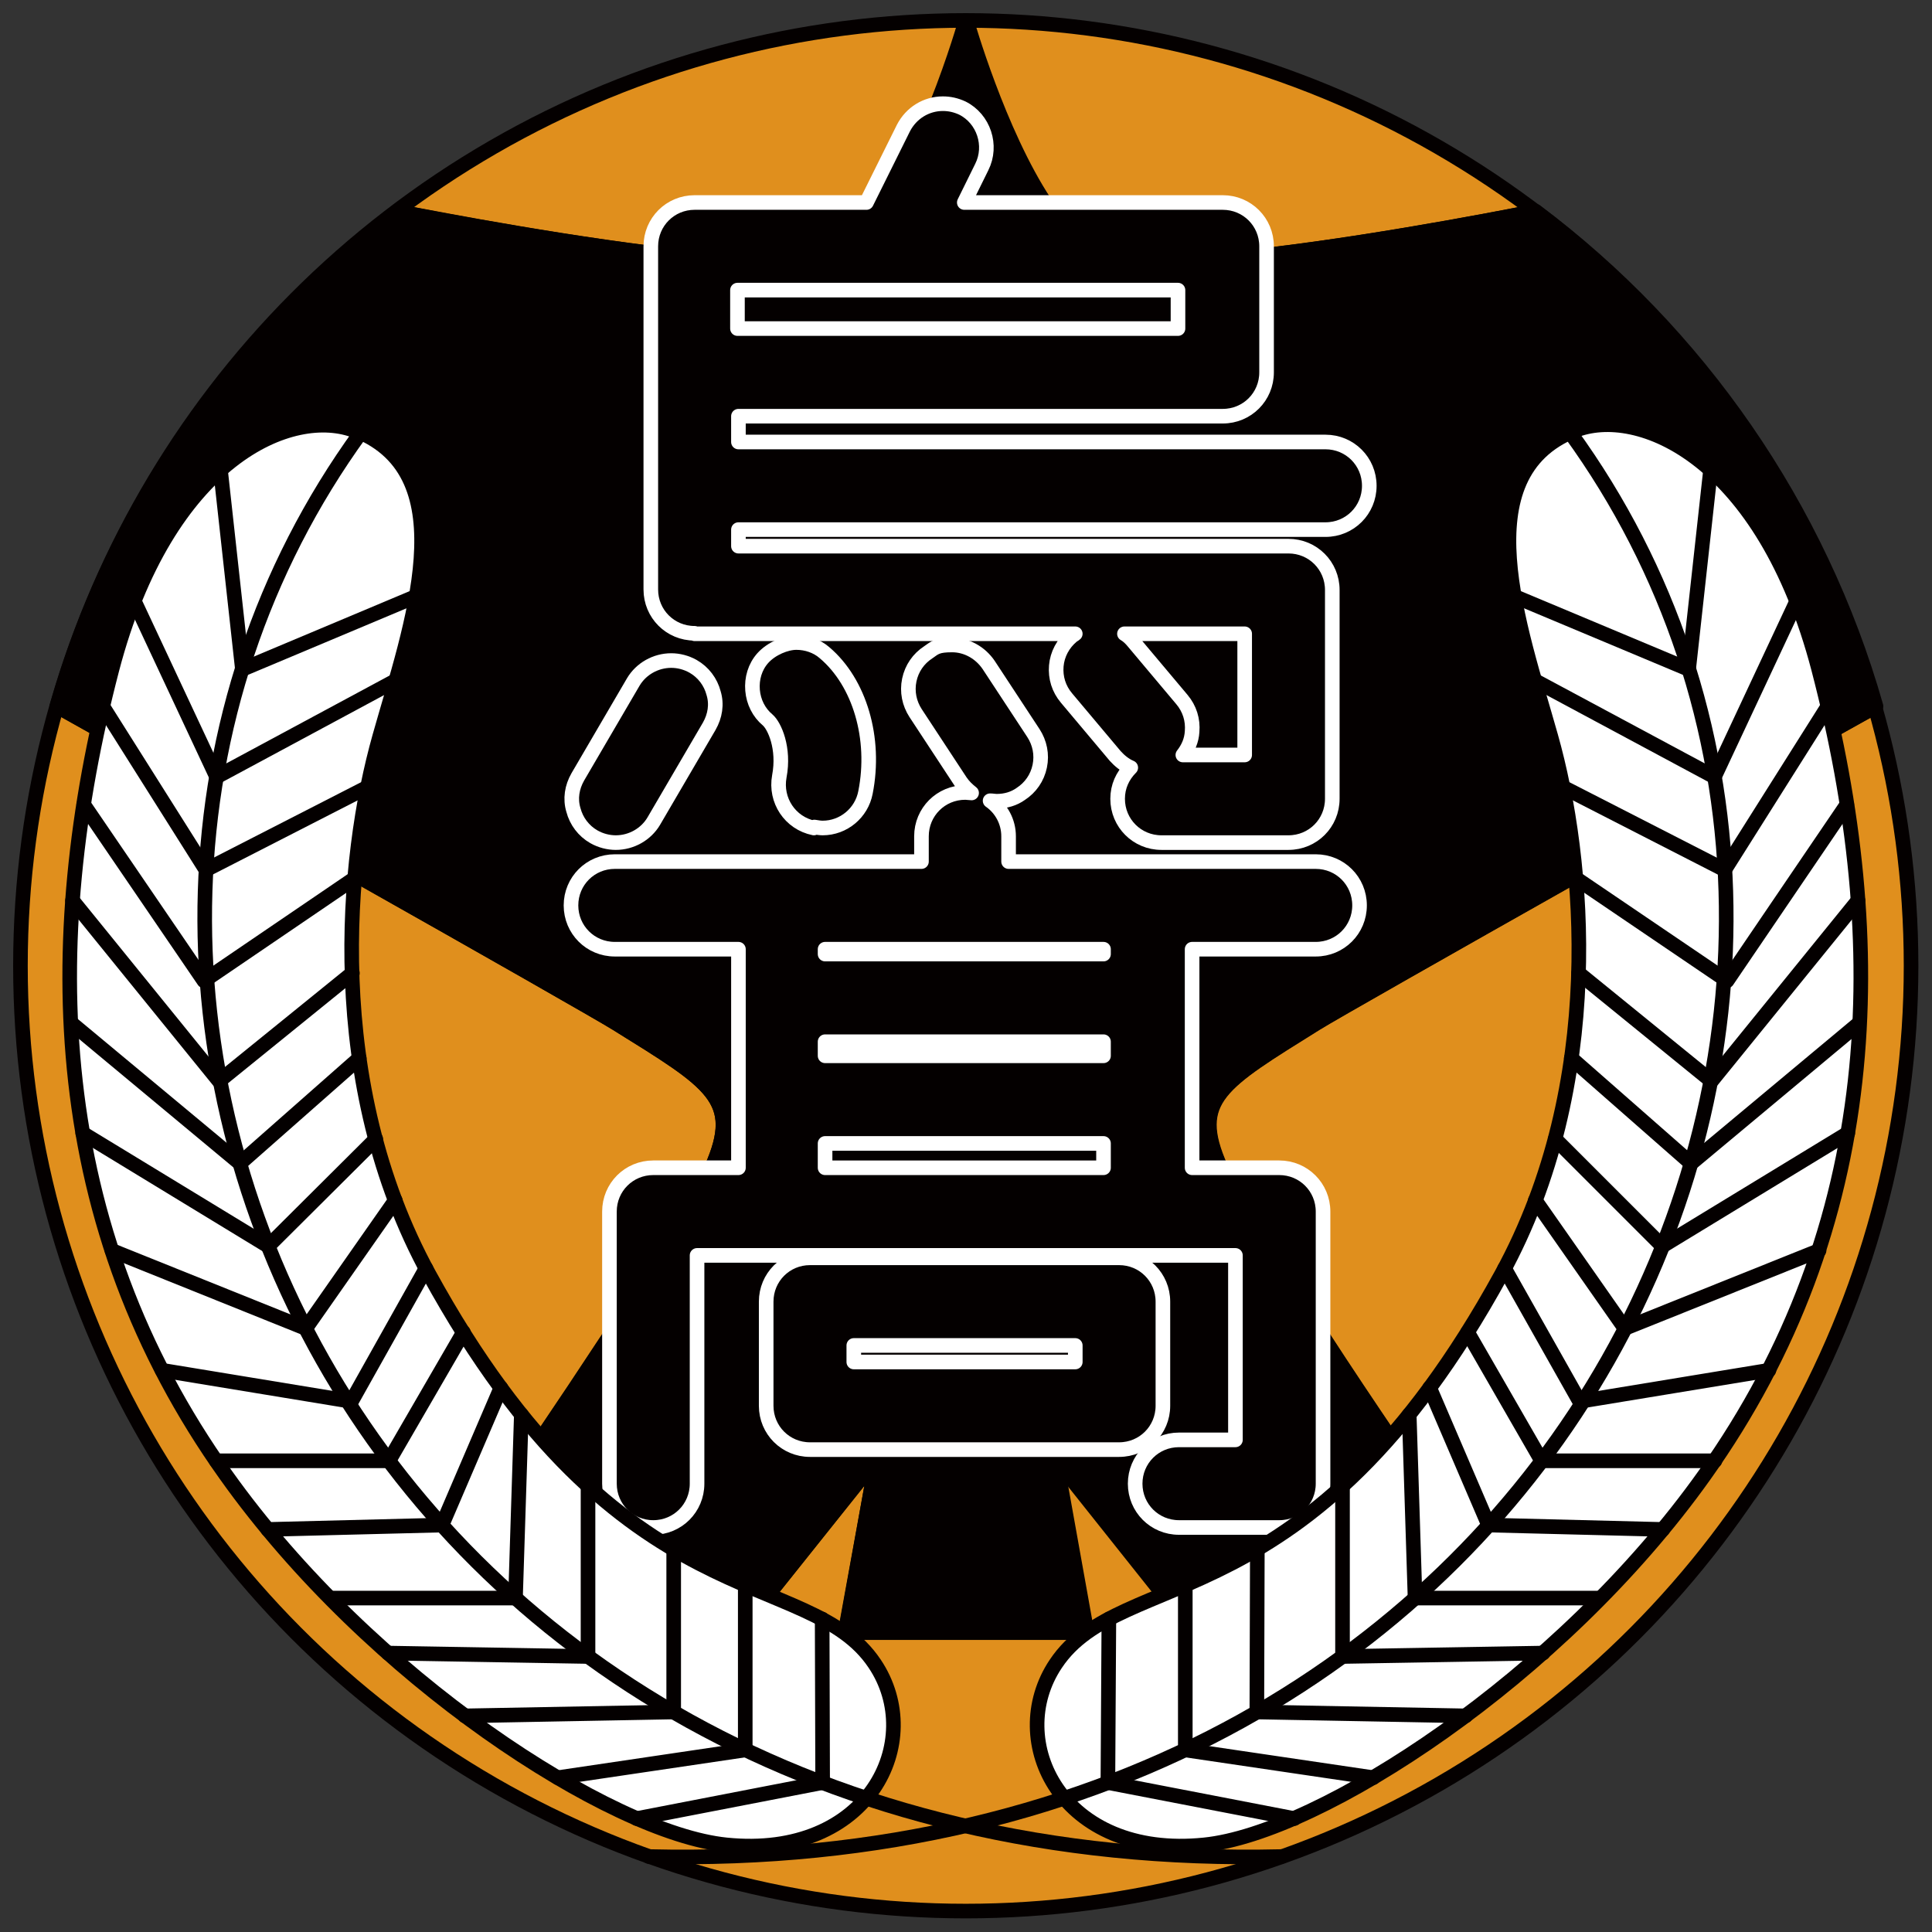 <?xml version="1.0" encoding="UTF-8"?>
<svg id="karasuno" xmlns="http://www.w3.org/2000/svg" version="1.1" viewBox="0 0 396.9 396.9">
  <rect x="0" y="0" width="396.9" height="396.9" fill="#333333" stroke="none"/>
  <!-- Generator: Adobe Illustrator 29.3.1, SVG Export Plug-In . SVG Version: 2.1.0 Build 151)  -->
  <defs>
    <style>
      .st0 {
        stroke: #fff;
      }

      .st0, .st1 {
        fill: #040000;
      }

      .st0, .st1, .st2, .st3, .st4 {
        stroke-linecap: round;
        stroke-linejoin: round;
        stroke-width: 3px;
      }

      .st1, .st2, .st3, .st4 {
        stroke: #040000;
      }

      .st2 {
        fill: #fff;
      }

      .st3 {
        fill: none;
      }

      .st4 {
        fill: #e08f1d;
      }
    </style>
  </defs>
  <circle class="st4" cx="198.4" cy="198.4" r="194.2"/>
  <path class="st1" d="M192.5,21.4l-14,30.6h-44.7c-24.8-3.1-52-8.6-52.2-8.6-33.2,25.1-58.2,60.6-69.9,101.7,0,0,3.2,1.8,8.4,4.7l53.1,30c25.7,14.5,50.3,28.5,53.5,30.5,19.6,12.2,25.7,15.5,19.5,29.6l-21.1,34.9c-4.6,7-9.4,14.2-13.8,20.7,0,0,16,16.4,22,20.6s24.5,11.5,24.5,11.5l22.3-28-6.4,35.7h49.6l-6.4-35.7,22.2,27.9s17.8-8,23.8-12.1,22.8-19.9,22.8-19.9c-4.4-6.5-9.3-13.8-13.9-20.9l-21-34.7c-6.3-14.1,0-17.4,19.5-29.6,3.2-2,27.7-15.9,53.4-30.4l53.1-30c5.4-3,8.6-4.8,8.6-4.8-11.7-41.1-36.6-76.7-69.9-101.7-.2,0-29.6,6-55.1,9l-25.7-6-20-4.7c-9.6-14.5-16.1-37.4-16.1-37.4h0s-2.2,7.8-5.9,17.1Z"/>
  <g>
    <path class="st3" d="M376.6,150c5.4-3,8.6-4.8,8.6-4.8"/>
    <path class="st3" d="M250.7,239.9c-6.3-14.1,0-17.4,19.5-29.6,3.2-2,27.7-15.9,53.4-30.4"/>
    <path class="st3" d="M285.6,295.5c-4.4-6.5-9.3-13.8-13.9-20.9"/>
    <polyline class="st3" points="157.8 327.6 180.1 299.7 173.6 335.4 198.4 335.4 198.4 335.4 223.2 335.4 216.8 299.7 239 327.6"/>
    <path class="st3" d="M125,274.8c-4.6,7-9.4,14.2-13.8,20.7"/>
    <path class="st3" d="M73.2,179.8c25.7,14.5,50.3,28.5,53.5,30.5,19.6,12.2,25.7,15.5,19.5,29.6"/>
    <path class="st3" d="M11.7,145.1s3.2,1.8,8.4,4.7"/>
    <path class="st3" d="M133.7,52c-24.9-3.1-52.2-8.6-52.2-8.6"/>
    <path class="st3" d="M214.5,41.6c-9.6-14.5-16.1-37.4-16.1-37.4h0s-2.2,7.8-5.9,17.1"/>
    <path class="st3" d="M315.3,43.4s-29.5,6-55.1,9"/>
  </g>
  <g>
    <path class="st0" d="M142.7,130.2h78.2c-.2.2-.5.3-.7.5-1.8,1.5-3,3.7-3.2,6.1-.2,2.4.5,4.7,2.1,6.6l10,11.9c.9,1,2,1.9,3.2,2.4-1.7,1.7-2.7,3.9-2.7,6.4,0,5,4,9,9,9h26.1c5,0,9-4,9-9v-42.9c0-5-4-9-9-9h-113v-3.4h120.6c5,0,9-4,9-9s-4-9-9-9h-120.6v-5.3h99.5c5,0,9-4,9-9v-25.9c0-5-4-9-9-9h-53.1l3.6-7.3c2.2-4.4.4-9.9-4-12.1-1.3-.6-2.6-.9-4-.9-3.4,0-6.5,1.9-8.1,5l-7.6,15.3h-35.3c-5,0-9,4-9,9v70.5c0,5,4,9,9,9ZM255.7,130.2v24.9h-12.7c1.1-1.4,1.8-3,1.9-4.8.2-2.4-.5-4.7-2.1-6.6l-10-11.9c-.5-.6-1.1-1.2-1.8-1.6h24.6ZM151.7,59.6h31.8s0,0,0,0h0s58.5,0,58.5,0v7.9h-90.5v-7.9Z"/>
    <path class="st0" d="M122,171.9c1.4.8,3,1.2,4.5,1.2,3.2,0,6.2-1.7,7.8-4.4l11.4-19.5c1.2-2.1,1.6-4.5.9-6.8-.6-2.3-2.1-4.3-4.2-5.5-1.4-.8-3-1.2-4.5-1.2-3.2,0-6.2,1.7-7.8,4.4l-11.4,19.5c-1.2,2.1-1.6,4.5-.9,6.8.6,2.3,2.1,4.3,4.2,5.5Z"/>
    <path class="st0" d="M167.3,169.9c.6.1,1.2.2,1.7.2,4.3,0,8-3.1,8.8-7.3,2.2-11.1-1.2-22.6-8.4-28.7-1.6-1.4-3.7-2.1-5.8-2.1s-5.1,1.2-6.9,3.2c-1.6,1.8-2.3,4.2-2.1,6.6.2,2.4,1.3,4.6,3.1,6.1,1.4,1.2,3.5,5.8,2.4,11.6-.9,4.9,2.2,9.6,7.1,10.6Z"/>
    <path class="st0" d="M270.2,177h-63v-5.2c0-3-1.5-5.7-3.8-7.3.5,0,.9.1,1.4.1,1.8,0,3.5-.5,4.9-1.5,2-1.3,3.4-3.3,3.9-5.7.5-2.4,0-4.8-1.3-6.8l-9.2-14c-1.7-2.5-4.5-4.1-7.5-4.1s-3.5.5-4.9,1.5c-2,1.3-3.4,3.3-3.9,5.7-.5,2.4,0,4.8,1.3,6.8l9.2,14c.6.9,1.4,1.7,2.3,2.4-.4,0-.9-.1-1.3-.1-5,0-9,4-9,9v5.2h-63c-5,0-9,4-9,9s4,9,9,9h25.4v44.9h-17.5c-5,0-9,4-9,9v55.9c0,5,4,9,9,9s9-4,9-9v-46.9h110.6v37.9h-11.6c-5,0-9,4-9,9s4,9,9,9h20.6c5,0,9-4,9-9v-55.9c0-5-4-9-9-9h-17.9v-44.9h25.4c5,0,9-4,9-9s-4-9-9-9ZM226.7,239.9h-57.2v-5h57.2v5ZM226.7,216.9h-57.2v-2.9h57.2v2.9ZM226.7,196h-57.2v-1h57.2v1Z"/>
    <path class="st0" d="M238.9,288.8v-21.4c0-5-4-9-9-9h-63.5c-5,0-9,4-9,9v21.4c0,5,4,9,9,9h63.5c5,0,9-4,9-9ZM220.9,279.8h-45.5v-3.4h45.5v3.4Z"/>
  </g>
  <g>
    <path class="st2" d="M73.2,88.5c22.6,9.1,11.2,40.1,4.8,62.8-7.1,25.1-11.3,71.3,10.1,110.4,39.6,72.3,77.9,59.6,91.6,80.1,10.6,15.8-1.1,40.2-30.5,37.2-23.7-2.4-73.1-34.2-102.8-76C9.9,251.8,8.3,193.9,23,137.5c11.4-43.5,37.1-54.2,50.2-48.9Z"/>
    <path class="st3" d="M263.3,381.4C72.4,386-8.1,202.2,74.1,88.9"/>
    <polyline class="st3" points="85.5 122.5 49.8 137.5 45.3 96.6"/>
    <polyline class="st3" points="81.3 139.8 44.5 159.6 27.6 123.5"/>
    <polyline class="st3" points="75.5 161.7 42.3 178.7 21.1 145.1"/>
    <polyline class="st3" points="72.9 180.4 41.9 201.5 17.2 165.3"/>
    <polyline class="st3" points="72.4 199.9 45 222.1 14.9 185"/>
    <polyline class="st3" points="73.8 217.4 49.3 239 14.8 210.3"/>
    <polyline class="st3" points="77.2 234 55.1 256 17 232.8"/>
    <polyline class="st3" points="81.2 246.6 62.8 272.9 23 256.9"/>
    <polyline class="st3" points="87.5 260.6 72.2 287.9 33.3 281.5"/>
    <polyline class="st3" points="95.2 273.7 79.9 300.1 44.4 300.1"/>
    <polyline class="st3" points="102.9 285.1 90.8 313.3 55 314.2"/>
    <polyline class="st3" points="107.1 290.6 105.9 328.3 68.5 328.3"/>
    <polyline class="st3" points="120.8 305.3 120.8 340.3 79.7 339.6"/>
    <polyline class="st3" points="138.4 318.3 138.4 351.7 95.5 352.5"/>
    <polyline class="st3" points="153.1 325.7 153.1 359.5 114.6 365.2"/>
    <polyline class="st3" points="168.9 332.6 169 366.2 130.8 373.6"/>
  </g>
  <g>
    <path class="st2" d="M323.4,88.5c-22.6,9.1-11.2,40.1-4.8,62.8,7.1,25.1,11.3,71.3-10.1,110.4-39.6,72.3-77.9,59.6-91.6,80.1-10.6,15.8,1.1,40.2,30.5,37.2,23.7-2.4,73.1-34.2,102.8-76,36.5-51.3,38.1-109.2,23.4-165.6-11.4-43.5-37.1-54.2-50.2-48.9Z"/>
    <path class="st3" d="M133.3,381.4c190.9,4.6,271.5-179.2,189.3-292.5"/>
    <polyline class="st3" points="311.1 122.5 346.9 137.5 351.4 96.6"/>
    <polyline class="st3" points="315.3 139.8 352.2 159.6 369.1 123.5"/>
    <polyline class="st3" points="321.1 161.7 354.3 178.7 375.5 145.1"/>
    <polyline class="st3" points="323.7 180.4 354.8 201.5 379.4 165.3"/>
    <polyline class="st3" points="324.3 199.9 351.6 222.1 381.7 185"/>
    <polyline class="st3" points="322.8 217.4 347.4 239 381.8 210.3"/>
    <polyline class="st3" points="319.5 234 341.5 256 379.6 232.8"/>
    <polyline class="st3" points="315.4 246.6 333.8 272.9 373.7 256.9"/>
    <polyline class="st3" points="309.1 260.6 324.5 287.9 363.4 281.5"/>
    <polyline class="st3" points="301.5 273.7 316.7 300.1 352.3 300.1"/>
    <polyline class="st3" points="293.7 285.1 305.8 313.3 341.6 314.2"/>
    <polyline class="st3" points="289.5 290.6 290.7 328.3 328.2 328.3"/>
    <polyline class="st3" points="275.8 305.3 275.8 340.3 317 339.6"/>
    <polyline class="st3" points="258.3 318.3 258.2 351.7 301.1 352.5"/>
    <polyline class="st3" points="243.5 325.7 243.5 359.5 282.1 365.2"/>
    <polyline class="st3" points="227.8 332.6 227.6 366.2 265.9 373.6"/>
  </g>
</svg>